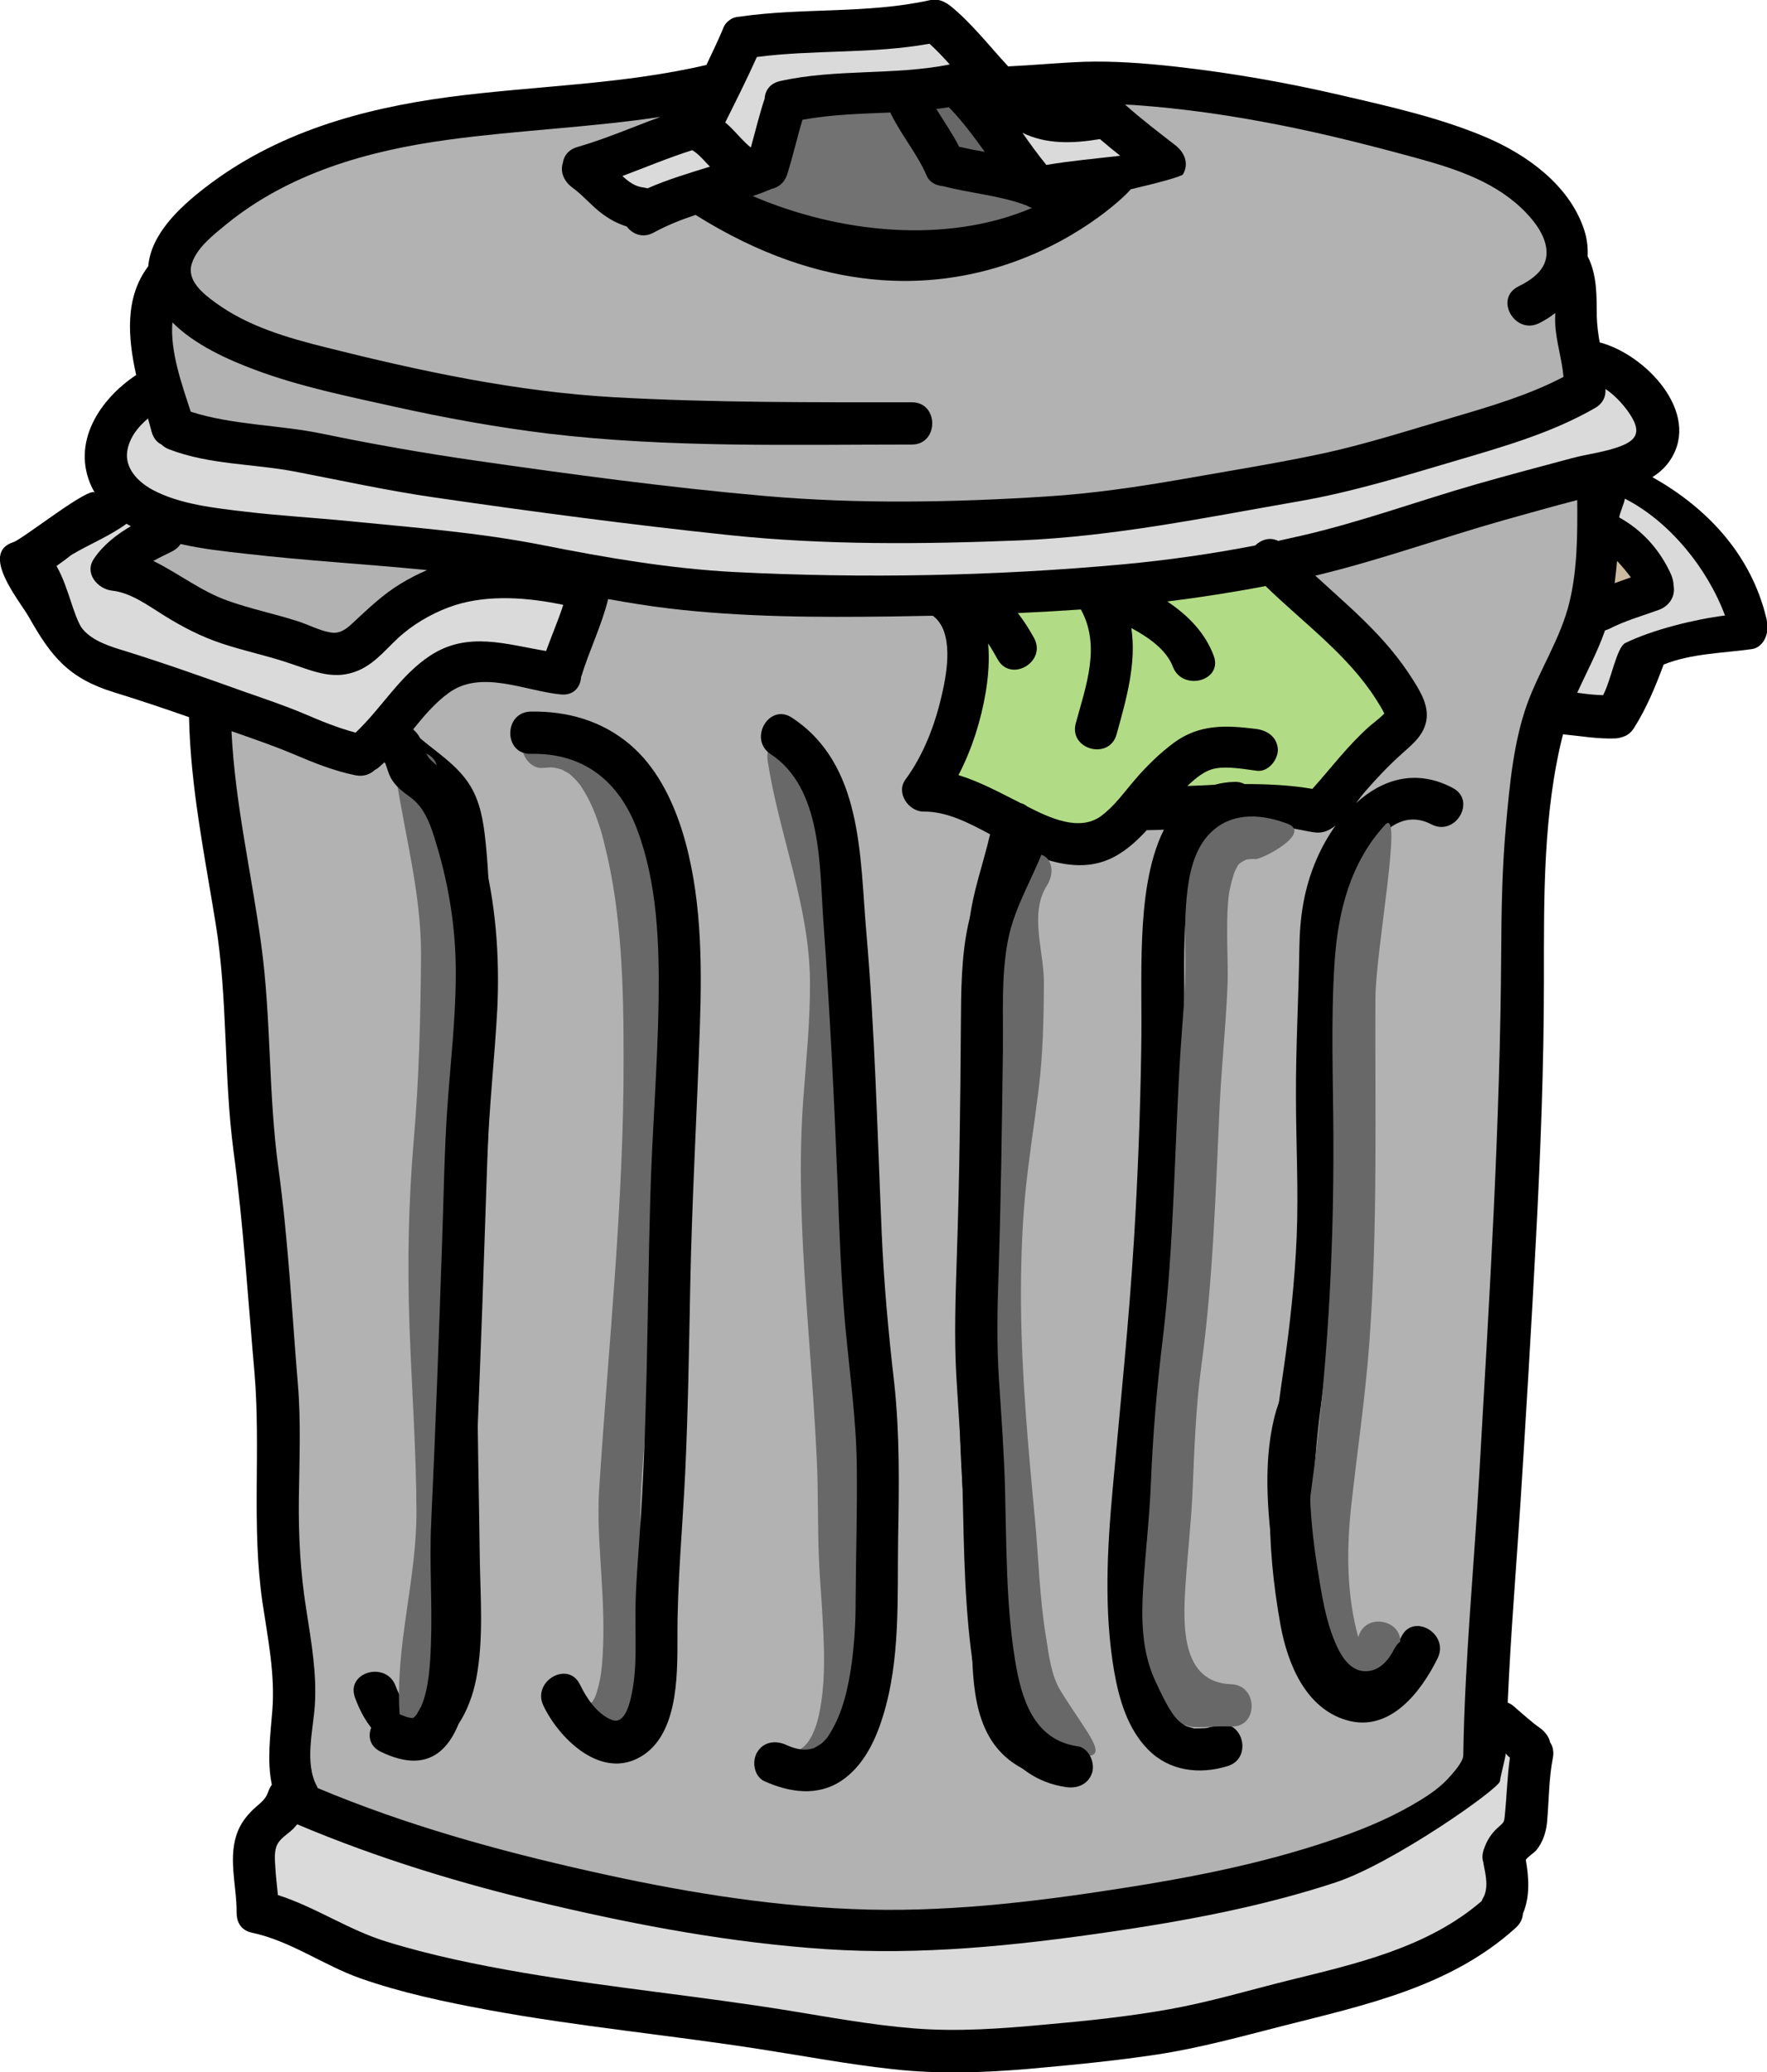 <svg version="1.1" xmlns="http://www.w3.org/2000/svg" xmlns:xlink="http://www.w3.org/1999/xlink" x="0px" y="0px"
	 viewBox="0 0 731.9 858.1" style="enable-background:new 0 0 731.9 858.1;" xml:space="preserve">
<style type="text/css">
	.st0{fill:#DADADA;}
	.st1{fill:#727272;}
	.st2{fill:#686868;}
	.st3{fill:#B2B2B2;}
	.st4{fill:#CBBBA0;}
	.st5{fill:#B2DB86;}
</style>
<path d="M594.8,136.3c-15.9,9.1-35.5,8.6-53.1,11.8c-17.5,3.2-36.6,9.7-54.4,4.8c-10.9-3-15.5,13.9-4.6,16.9
	c20.5,5.7,41.8-0.6,62-4.5c19.9-3.8,40.8-3.6,58.9-13.9C613.4,145.8,604.6,130.7,594.8,136.3z"/>
<path d="M731.6,255.9c-6.3-26.2-24.5-45.6-47.2-58.3c2.9-1.8,5.5-4.1,7.5-7.2c12.7-19.4-10.2-43.6-29.3-48.6
	c-0.6-3.5-1.1-7-1.2-10.6c-0.1-8.7,0.2-17.2-3.8-25.1c0.2-3.8-0.3-7.9-1.8-12c-6.3-17.6-23.1-29.8-39.7-37
	C597,48.9,576,44.2,555.7,39.5c-22.7-5.3-45.6-9.3-68.7-11.9c-12.7-1.4-25.4-2.4-38.2-2c-10.4,0.4-20.8,1.4-31.2,1.9
	c-7.9-8.5-15-17.8-24-25.1c-0.9-0.7-1.9-1.3-3-1.8c-1.6-0.7-3.4-1-5.6-0.5c-25.8,5.7-52.6,3-78.6,6.8c-0.3,0-0.7,0.1-1,0.1
	c-0.1,0-0.3,0-0.4,0.1c-1.1,0.2-2.1,0.6-2.9,1.3c-1,0.7-1.8,1.6-2.3,2.7c-0.1,0.2-0.2,0.4-0.2,0.5c-0.1,0.2-0.1,0.3-0.2,0.5
	c-2.1,5-4.5,9.9-6.8,14.8c-35.1,8.2-71.2,8.6-106.8,13.3C149.4,45.1,114.2,55,84.7,77.9c-10.2,7.9-22.2,19-23.3,32.4
	c0,0,0,0-0.1,0.1c-9.6,12.8-8.4,29.2-4.9,44.9c-15.2,10.1-27,28.1-18.4,46.4c0.4,0.8,0.8,1.6,1.3,2.4c-1.8-3.2-29.8,19.1-33.7,20.4
	c-14.3,4.5,2.7,24.5,6.4,31.1c9.2,16.3,16.4,25.3,35.2,31.1c10.4,3.2,20.8,6.7,31.1,10.3c0.6,28.8,6.4,56.9,11,85.3
	c5.1,31.2,3.3,62.9,7.4,94.2c4.1,30.6,6,61.2,8.7,91.9c2.7,31.7-1.3,63.5,3.3,95.1c2.2,14.9,5.3,29.7,4.1,44.9
	c-0.8,10.1-2.3,20.8-0.2,30.7c-0.6,0.8-1.1,1.8-1.5,2.9c-0.9,2.9-3,4.5-5.3,6.5c-3,2.7-5.5,5.7-7.1,9.4c-4.6,10.8-0.6,22.9-0.7,34.1
	c0,0.8,0.1,1.5,0.2,2.2c0.5,2.9,2.4,5.4,6.2,6.2c16,3.4,29.6,13.5,44.9,18.9c17.1,6,35.2,9.8,53,13.1c37.4,6.9,75.4,10.4,113,16.3
	c18.1,2.8,36.1,6.2,54.4,8.2c18.9,2.1,37.3,1.5,56.2-0.1c17.9-1.6,35.8-3.3,53.6-6c17.6-2.7,34.6-7.4,51.8-11.8
	c34.3-8.7,69.7-16.2,96.7-40.8c1.9-1.8,2.7-3.8,2.8-5.7c3-7.1,2.5-14.8,1.2-22.3c1-1.4,3.2-2.7,4.3-3.9c2.7-3.3,4.1-7.4,4.5-11.7
	c0.8-8.9,0.7-17.9,2.4-26.6c0.5-2.5,0-4.7-1.1-6.4c-0.5-2.2-1.9-4.2-4-5.8c-2.1-1.5-3-2.2-5.1-4c-2-1.7-4-3.4-5.9-5.1
	c-0.8-0.7-1.6-1.2-2.6-1.6c1.2-27.7,3.5-55.3,5.3-82.9c2.3-36.3,4.5-72.6,6.4-109c1.9-35.9,3.3-71.8,3.3-107.8
	c0-33.5-0.4-68.6,7.9-101.3c7.3,0.7,14.5,2,21.8,1.7c1.3-0.1,2.4-0.4,3.4-0.8c0.1,0,0.2-0.1,0.2-0.1c0,0,0,0,0.1,0
	c1.5-0.6,2.8-1.7,3.9-3.4c5.2-8.2,8.9-17.2,12.3-26.3c11.5-4.6,24.5-4.7,36.6-6.4c4.2-0.6,6.7-5.4,6.3-9.4
	C731.9,258,731.9,256.9,731.6,255.9z"/>
<path class="st0" d="M455.6,57.6c2.8,2.4,5.6,4.7,8.4,6.9c-10.2,1.2-20.5,2.1-30.6,3.8c-3.5-4.3-6.7-8.7-9.9-13.3
	C433.4,59.8,444.2,59.5,455.6,57.6z"/>
<path class="st1" d="M425.2,85.1c0.7,0.4,1.5,0.8,2.3,1c-35.6,15.2-80.1,10.4-115.7-4.9c2.7-0.9,5.3-1.9,7.9-3
	c2.7-0.6,5.2-2.5,6.3-5.8c2.4-7.5,4.1-15.3,6.4-22.8c12-2.2,24.2-2.5,36.4-3c0.1,0.2,0.2,0.5,0.3,0.7c4.4,8.9,10.9,16.5,14.8,25.6
	c1.1,2.6,3.9,4,6.8,4.2C402.1,80.1,414.1,80.9,425.2,85.1z"/>
<path class="st2" d="M407.9,62.9c-3.5-0.6-7.1-1.3-10.6-2.1c-2.8-5.5-6.3-10.5-9.5-15.7c1.7-0.2,3.5-0.4,5.2-0.7
	C398.6,50.1,403.3,56.5,407.9,62.9z"/>
<path class="st0" d="M313.5,23.6c23.7-3.1,47.9-1.2,71.5-5.5c3,2.7,5.7,5.6,8.4,8.6c-23.2,4.6-47.2,1.7-70.4,6.9
	c-4.2,1-6.1,4-6.3,7.3c-2.2,6.6-3.8,13.4-5.7,20.2c-2.8-2.2-5.6-5.6-8.2-8.2c-0.8-0.8-1.6-1.5-2.4-2.2
	C304.9,41.7,309.4,32.7,313.5,23.6z"/>
<path class="st0" d="M292.8,67.7c0.4,0.5,0.9,0.9,1.3,1.3c-8.7,2.7-17.5,5.3-25.9,9c-0.6-0.2-1.3-0.3-2-0.4c-3.3-0.4-6-2.5-8.4-4.7
	c9.6-3.6,19.1-7.6,28.9-10.7C289,63.5,290.9,65.7,292.8,67.7z"/>
<path class="st3" d="M71.4,133.5c9.2,9.3,23.1,15.5,34.1,19.6c18.6,7,38.5,11,57.8,15.3c21.2,4.7,42.6,8.6,64.1,11.2
	c49.7,5.9,100.4,4.5,150.3,4.5c11.2,0,11.3-17.5,0-17.5c-41.2,0-82.4,0.2-123.5-2.1c-40.4-2.3-80-10.8-119.1-20.6
	c-16-4-32.4-8.7-45.9-18.6c-5.1-3.7-12.1-9.2-9.7-16.3c2.2-6.6,9-11.8,14.1-16c26.2-21.4,58.9-30.6,91.8-35.1
	c29.3-4,59-5.1,88.2-9.5c-11.5,4.2-22.7,9.1-34.5,12.5c-3.7,1.1-5.6,3.7-6,6.7c-1.2,3.8,0.7,7.7,4,10.1c4.3,3.1,7.7,7.3,11.9,10.5
	c3.4,2.6,6.8,4.4,10.6,5.6c2.4,3.2,6.7,5,11.2,2.5c5.5-3,11.3-5.3,17.3-7.3c106.1,66.6,179.8-9.2,180.2-10.6
	c11.6-2.7,21.1-5.3,21.7-6.2c2.6-4.5,0.6-9.1-3.1-12c-7.1-5.5-14.2-10.9-20.9-16.9c1.3,0.1,2.6,0.1,3.9,0.2
	c20.1,1.4,40,4.3,59.8,8.2c19.4,3.8,38.6,8.7,57.6,13.9c16.3,4.5,32.9,10,44.9,22.6c4.1,4.3,8.3,10.1,8.4,16.3
	c0.1,7.2-6,11.3-11.8,14.2c-10,5.1-1.2,20.2,8.8,15.1c2.4-1.2,4.6-2.6,6.6-4.2c0,1.6-0.1,3.2,0,4.8c0.4,7.3,2.8,14.4,3.4,21.7
	c-14.2,7.4-29.6,12-44.9,16.5c-18.6,5.4-37.2,11.5-56.2,15.5c-18.5,3.9-37.4,6.9-56,10.2c-18.9,3.3-37.8,6.1-56.9,7.3
	c-38.7,2.5-78.2,3.2-116.8-0.2c-40-3.5-79.8-8.9-119.5-14.6c-21.5-3.1-42.7-6.8-63.9-11.2c-17.9-3.7-36.9-3.5-54.4-9.1
	C75.4,159.4,70.4,145.6,71.4,133.5z"/>
<path class="st0" d="M52.7,186.9c0.8-5.4,4.3-10,8.6-13.6c0.5,1.9,1,3.7,1.5,5.5c0.7,2.6,2.2,4.4,4.1,5.3c0.8,0.8,1.9,1.5,3.2,2
	c16.7,6.4,34.7,5.9,52.1,9.2c19.2,3.7,38.3,7.9,57.7,10.7c40.6,5.9,81.3,11.3,122.1,15.6c40,4.2,80.1,3.8,120.3,2.2
	c39.1-1.6,77.2-9.5,115.7-16.2c21.9-3.8,43-10.3,64.3-16.6c20-5.9,40.3-11.6,58.5-22.1c3.1-1.8,4.3-4.6,4.2-7.4c0-0.1,0-0.3,0-0.4
	c4.4,2.9,8.4,7.6,10.6,11.2c3.5,5.7,3,9.4-3.4,12.1c-6.7,2.8-14.3,3.5-21.3,5.4c-13,3.5-26,6.9-38.9,10.6
	c-24.5,7-48.3,15.8-73.2,21.5c-3.1,0.7-6.3,1.4-9.4,2.1c-3.4-1.7-7-0.5-9.5,1.9c-18.1,3.5-36.3,6.1-54.6,7.8
	c-53.3,4.9-107.7,5.9-161.1,3.2c-26.7-1.4-53-5.9-79.2-11.1c-26.7-5.3-53.5-7.3-80.6-10c-14.2-1.4-28.5-2.2-42.8-3.9
	c-12.5-1.5-27.2-3-38.5-9.1C56.9,199.4,51.7,193.8,52.7,186.9z"/>
<path class="st4" d="M669.8,232.3c2,2.1,3.9,4.4,5.7,6.8c-2.2,0.8-4.5,1.6-6.7,2.4C669.2,238.5,669.5,235.4,669.8,232.3z"/>
<path class="st5" d="M520.4,301.9c-12.5-1.6-23.7-2.1-34.3,5.8c-5.9,4.4-11.2,9.6-16,15.2c-4.4,5.1-8.6,11.1-14.1,15.1
	c-9,6.5-21.3,0.7-30.5-4c-0.8-0.7-1.8-1.2-3-1.5c0,0-0.1,0-0.1-0.1c-8.2-4.1-16.5-8.7-25.4-11.4c5.6-10.7,9.4-22.9,11.3-34.4
	c1.1-6.6,1.6-13.5,1-20.1c1.5,2.2,2.7,4.4,3.9,6.5c5.4,9.9,20.5,1.1,15.1-8.8c-2-3.6-4.2-7.1-6.7-10.3c8.7-0.4,17.4-0.9,26.1-1.5
	c8.3,15.1,2.2,31.3-2.1,47.1c-3,10.9,13.9,15.5,16.9,4.6c4.1-14.7,8.3-29.6,6.1-44c7.3,3.9,14.6,9.1,17.2,16
	c4,10.4,20.9,5.9,16.9-4.6c-3.6-9.6-10.8-16.8-19.2-22.4c13.6-1.7,27.2-3.8,40.7-6.4c15.6,15.2,33.9,28.3,45.7,46.8
	c1.2,1.9,2.5,3.9,3.5,6c-1.7,1.8-5.3,4.5-6.5,5.6c-8.7,7.8-15.6,17-23.3,25.6c-9.3-1.6-18.7-2-28.1-2c-1.2-0.6-2.6-1-4.3-0.9
	c-2.9,0.1-5.6,0.5-8.1,1.2c-3.8,0.2-7.6,0.4-11.3,0.5c3.4-3.2,7.2-6.5,11.8-7.3c5.1-0.9,11.6,0.3,17,1c4.7,0.6,8.7-4.5,8.7-8.7
	C529.1,305.4,525.1,302.5,520.4,301.9z"/>
<path class="st3" d="M176.9,236.1c-3.8,1.6-7.4,3.5-10.9,5.6c-7.6,4.6-13.5,10.4-20,16.4c-2.8,2.6-5.3,4.5-9.2,3.8
	c-4.6-0.8-9-3.2-13.4-4.6c-9.6-3.1-19.5-5.1-29-8.5c-11.1-3.9-20.5-11.4-30.9-16.5c2.7-1.5,5.5-2.8,7.9-4c1.5-0.8,2.6-1.8,3.4-3
	c9.3,2.1,18.7,3.1,26.8,4C126.6,232.2,151.8,233.6,176.9,236.1z"/>
<path class="st0" d="M51.8,269.6c-5.9-1.8-13.3-4-17.5-9c-1.9-2.2-3.7-7.8-4.9-11.4c-1.5-4.5-3.3-10.1-6-14.8c2.1-1.5,4.2-3,6.2-4.6
	c7.5-4.5,15.7-7.7,22.8-12.9c0.6,0.4,1.2,0.7,1.8,1c-5.9,3.5-11.4,7.7-15.3,13.5c-4.1,6,1.5,12.5,7.5,13.2c7.7,0.8,15,6.2,21.4,10.2
	c7.7,4.8,15.4,8.8,24.1,11.7c9.6,3.2,19.5,5.2,29,8.5c9.5,3.2,17.8,6.9,27.7,2.6c7.6-3.3,12.3-10.2,18.5-15.3
	c6.1-5.1,13.9-9.3,21.4-11.7c13.9-4.4,30.2-3.2,44.8-0.1c-2.1,6.5-4.8,12.7-7.1,19.1c-16.5-2.7-32.4-8.3-48,1.9
	c-12.6,8.3-20.1,21.7-30.9,31.9c-7.3-1.9-14.3-4.8-21.3-7.8c-8.1-3.4-16.4-6.2-24.7-9.1C84.8,280.6,68.5,274.8,51.8,269.6z"/>
<path class="st0" d="M625.4,727.9c-1.1,8-1.3,16-2.1,23.9c-0.3,3.1-0.4,2.8-2.9,5.1c-2.9,2.6-4.7,5.6-5.9,9.3
	c-0.6,1.9-0.6,3.6-0.1,5c0,0.3,0.1,0.5,0.1,0.8c0.9,4.5,2.2,10-0.3,14.2c-0.2,0.4-0.4,0.7-0.5,1.1c-22.4,19.3-51.8,25.9-79.8,32.8
	c-16.5,4.1-32.8,9-49.6,12c-16.8,3-33.9,4.8-50.9,6.3c-18.4,1.7-36.6,3.1-55.1,1.6c-17.4-1.4-34.6-4.6-51.9-7.4
	c-36.4-5.9-73.2-9.4-109.5-15.6c-19.2-3.3-38.4-7.2-57.1-13c-15.5-4.8-29.3-14.3-44.7-19.2c-0.3-3.5-0.8-7.1-1-10.7
	c-0.2-3.6-0.9-8.2,1.4-11.3c1.6-2.2,4.3-3.7,6.2-5.7c0.5-0.5,0.9-1.1,1.4-1.6c33.6,14.2,68.5,24.8,104,33.1
	c37.8,8.9,76.1,16,114.9,18.6c39.5,2.6,78.3-1.4,117.4-7.1c31.6-4.6,63.3-10.5,93.7-20.5c23.8-7.8,68.1-39,68.2-42
	c0-1.2,2.4-10.2,2.4-11.5C624.2,726.9,624.8,727.4,625.4,727.9z"/>
<path class="st3" d="M632.5,291.7c-5.6,15.7-7.2,33.4-8.7,49.9c-1.6,17.5-1.9,35-2,52.6c-0.4,71.9-4.9,143.4-9,215.1
	c-2.2,39.2-6.1,78.3-6.7,117.6c0,2.9-4.7,7.9-6.5,9.9c-4.3,4.5-9.6,7.8-15,10.9c-10.8,6.2-22.4,10.8-34.1,14.7
	c-27.9,9.4-56.9,15.1-85.9,19.6c-37.1,5.8-74.2,10.2-111.7,8.6c-36.5-1.5-72.6-7.6-108.2-15.6c-38.5-8.6-76.7-19.2-113.1-34.5
	c-0.1-0.3-0.3-0.6-0.4-0.9c-5.1-9.5-1.5-23.1-0.8-33.3c0.9-13.2-1.5-26.5-3.5-39.5c-2.5-15.5-3.3-30.8-3.1-46.6
	c0.2-15.6,0.9-31.2-0.4-46.8c-2.5-30-4-60-8.1-89.8c-4.2-30.7-2.9-61.7-7.1-92.4c-4-29.5-10.9-58.6-12.3-88.4
	c8.5,3,17.1,5.9,25.4,9.4c8.5,3.6,17,7.1,26.1,8.9c3.2,0.6,5.9-0.4,7.8-2.2c0.6-0.3,1.3-0.7,1.9-1.3c0.7-0.6,1.4-1.2,2.1-1.9
	c6.3,5.6,13.8,9.9,19.1,16.4c3,3.7,4.3,8.1,5,12.8c1.2,7.8,1.6,15.8,1.8,23.7c1,30.2,0.6,60.7-0.1,90.9c-0.7,31.9-4.2,63.5-4.6,95.4
	c-0.4,31.1,0.6,62.2,0.9,93.3c0.2,15.7,2.5,33.6-2.5,48.8c-1,3.1-3.9,11-7.8,10.6c-3.2-0.3-6-6.3-7.1-9.3c-3.8-10.5-20.6-6-16.9,4.6
	c4,11.3,12.6,23.2,26.1,22c14.4-1.3,21.6-16.9,24.1-29.4c3.3-16.8,1.7-34.9,1.5-51.9c-0.2-17.5-0.6-34.9-0.8-52.4
	c-0.2-18.2-0.2-36.4,0.4-54.5c0.6-17.6,2.2-35,3.2-52.5c2-34.9,1.5-70,1.2-104.9c-0.1-9.3-0.4-18.6-1.3-27.9
	c-0.8-8.3-1.7-16.7-5.6-24.2c-5.6-10.7-16.7-16.4-25.2-24.5c4.6-5.7,9.3-11.4,15.2-15.7c13.5-9.9,31.7-0.8,46.6,0.6
	c5.3,0.5,8.1-3.2,8.3-7.3c0-0.1,0.1-0.2,0.1-0.2c3.3-10.8,8.4-21,11.1-32c8.4,1.5,16.9,2.9,25.4,3.9c30.4,3.6,61.3,3.7,91.9,3.3
	c5.7-0.1,11.4-0.2,17.1-0.3c0.1,0,0.1,0.1,0.2,0.1c8.7,6.5,5.8,23.3,3.7,32.3c-2.8,12.5-7.6,25.2-15.2,35.5
	c-4,5.5,1.4,13.2,7.5,13.2c9.7-0.1,18.8,4.7,27.6,9.4c-2.8,12.2-7.2,23.8-8.6,36.4c-1.7,15.6-1.7,31.3-2.4,46.9
	c-1.4,32.4-1.8,64.7-1.9,97.1c-0.1,32-0.5,63.8,1.9,95.7c1.2,15.3,2.7,30.7,3.3,46c0.3,8.7,0,17.5,0.7,26.2
	c0.8,10,2.7,20.3,8.7,28.6c7.3,9.9,18.3,13.9,30.2,15.1c4.7,0.5,8.7-4.3,8.7-8.7c0-5.1-4-8.3-8.7-8.7c-7.3-0.7-14-3.5-17.5-10.1
	c-3.4-6.3-3.9-14-4.2-21.1c-0.3-8.6-0.1-17.1-0.6-25.7c-0.8-14.6-2.1-29.2-3.2-43.7c-2.3-30.4-1.9-60.7-1.8-91.2
	c0.1-29.7,0.4-59.4,1.5-89.1c0.6-16.5,0.9-33,2.1-49.5c0.9-12.7,5-24.3,7.9-36.3c10.6,4.3,22.3,7.2,33.1,2.5
	c6.2-2.7,11.2-7.2,15.7-12.1c2.4,0,4.8-0.1,7.1-0.2c-6.7,13.3-8.4,30.9-9,44.4c-0.7,15.6-0.1,31.3-0.4,46.9
	c-0.4,26.2-1.4,52.4-3,78.5c-2.1,34.4-5.7,68.7-8.8,103c-2.3,25.1-3.7,50.8,0.6,75.8c2,11.5,5.6,23.8,14,32.3
	c8.8,9,21.3,10.5,33,6.9c10.7-3.3,6.2-20.1-4.6-16.9c-1.2,0.4-2.4,0.7-3.6,1c-0.4,0.1-0.9,0.2-1.3,0.2c-0.1,0-0.1,0-0.2,0
	c-1.1,0.1-2.1,0.1-3.2,0.1c-0.5,0-0.7,0-0.8,0.1c-0.1-0.1-0.4-0.1-0.9-0.3c-0.7-0.2-1.4-0.4-2.1-0.6c0,0,0,0-0.1,0
	c-0.4-0.2-0.8-0.4-1.2-0.7c-0.3-0.2-1-0.7-1.2-0.9c-0.6-0.6-1.2-1.2-1.8-1.8c-1.2-1.2-4-6.2-4.8-8c-1.8-4.7-3.1-9.6-4-14.6
	c-4-21.4-2.5-45.7-0.6-68.1c2.4-28.6,5.7-57.1,7.8-85.8c3.1-43.6,4.8-87.3,4.6-131c-0.1-13.4,0.1-27,3-40.1c1.4-6,3.1-11.9,6.7-16.9
	c1.6-2.2,3.5-3.7,5.8-4.7c5.1-0.2,10.3-0.3,15.4-0.2c4,0.1,8,0.3,11.9,0.6c4,0.4,8,1.6,12,2c2.9,0.2,5.5-1,7.9-2.9
	c-3.1,4.3-5.7,9-7.8,13.8c-5.3,12.2-7,23.9-7.2,37.1c-0.3,20.5-1.5,40.9-1.4,61.4c0,19.3,1.1,38.6,0.3,57.9
	c-0.8,18.6-2.8,37-5.5,55.5c-2.7,18.3-5,36.7-5.5,55.2c-0.4,16.9,1.3,33.6,4.3,50.2c2.9,15.9,10.3,34.4,27.4,39.4
	c17.9,5.2,30.8-11.7,37.7-25.7c4.9-10.1-10.2-19-15.1-8.8c-3.7,7.6-11.6,23.5-21.8,15.5c-9.2-7.2-10.8-21.3-12.4-32.1
	c-4.5-30.8-1.9-61.2,2.7-91.9c5-32.5,7-65.2,5.8-98.1c-0.6-17.4-0.2-34.8,0.4-52.2c0.3-8.7,0.6-17.5,0.7-26.2
	c0.1-5.9-0.1-10.9,1.1-16.1c3.3-14.8,16.7-45.5,36-35.4c10,5.2,18.8-9.9,8.8-15.1c-15.3-8.1-29.3-3.5-40,6.3c1-1.4,2-2.7,2.9-3.8
	c5.3-6.2,10.8-12,16.9-17.4c4.2-3.7,8.3-7.3,9.3-13c1-5.8-2-11.2-5-16c-4.2-6.8-9.2-13.2-14.6-19c-8.2-8.9-17.5-16.8-26.4-25
	c26.5-6.3,52-15.6,78.2-23c10.1-2.8,20.2-5.7,30.3-8.3c0.1,14.1,0.1,28.5-3.2,42.2C646.5,264.3,637.7,277.3,632.5,291.7z"/>
<path class="st0" d="M673.2,266.3c-3.6,1.8-5.9,15.5-9.2,21.6c-3.6-0.1-7.1-0.5-10.7-1c3.9-8.6,8.4-16.9,11.5-25.8
	c0.5-0.2,1-0.4,1.6-0.6c6.6-3.4,13.7-5.4,20.6-7.9c4.3-1.5,7.1-5.6,6.2-10.1c0-1.5-0.4-3-1-4.5c-4.5-10.1-11.9-18.4-21.5-23.7
	c0-1.4,2.3-6.4,2.3-7.8c18.5,9.4,34.2,28.8,41.5,48.4C702.4,256.4,684.6,260.7,673.2,266.3z"/>
<path class="st2" d="M191.7,401.1c1-28.4-6.4-55.8-10.7-83.6c-0.7-4.7-6.6-7.3-10.8-6.1c-5,1.4-6.8,6.1-6.1,10.8
	c3.8,24.4,10.4,48.5,10.3,73.4c-0.2,25.3-0.8,51-3,76.3c-2.2,25.7-2.7,51.1-1.8,76.9c0.9,25.7,2.8,51.4,2.9,77.1
	c0.1,28.2-8.8,55.6-7,83.8c0.7,11.2,18.2,11.3,17.5,0c-1.7-25.3,5.5-49.9,6.8-75.1c1.3-25.9-1.3-52.1-2.4-78c-1.1-26-1.5-52,0.8-78
	C190.6,452.8,190.8,426.9,191.7,401.1z"/>
<path class="st2" d="M268.3,349.7c-4.7-21.1-16.3-52.2-43.3-49.1c-4.7,0.5-8.7,3.6-8.7,8.7c0,4.3,4,9.3,8.7,8.7
	c1.1-0.1,2.1-0.1,3.2-0.2c0.4,0,1.5,0.1,1.8,0.2c0.4,0.1,0.9,0.2,1.3,0.3c0.5,0.1,0.9,0.3,1.4,0.4c0.7,0.4,1.4,0.8,2.2,1.2
	c0.3,0.2,0.7,0.4,1,0.6c1.5,1.3,2.8,2.6,4,4.1c0,0,0.1,0.1,0.1,0.1c0.2,0.3,0.5,0.6,0.7,1c0.7,1,1.3,2.1,1.9,3.1c1.1,1.9,2.1,4,3,6
	c0.1,0.3,0.8,2.1,1,2.5c0.5,1.3,0.9,2.6,1.4,3.9c1,2.9,1.8,5.9,2.5,8.9c7.1,28.4,7.8,58.6,7.8,88.6c0.1,59.5-6.3,118.5-10.1,177.8
	c-0.8,12.1,0.2,23.9,0.9,36c0.7,11.2,1.2,22.4,0.5,33.6c-0.3,4.4-0.7,8.7-1.9,12.9c-0.5,1.9-1,3.4-1.4,4.2c-0.4,0.8-0.9,1.4-1.3,2.2
	c1-1.7-1.9,1.4,0,0.1c-3.8,2.8-5.6,7.6-3.1,12c2.2,3.8,8.1,5.9,12,3.1c15.2-11,13.8-35.6,13.4-52.2c-0.4-14.9-2.6-29.9-2-44.9
	c0.9-23.4,3.6-46.7,5.3-70c2.7-35.4,4.8-70.9,5.1-106.5C276,414.7,275.4,381.4,268.3,349.7z"/>
<path class="st2" d="M356.5,626.4c-0.5-34.6-4.2-69-6.1-103.4c-1-17.3-1.7-34.7-1.1-52c0.6-17.1,2.6-34,3.4-51.1
	c0.8-18.9-0.8-37.3-5.1-55.8c-4.2-17.9-9.8-35.4-12.7-53.5c-0.7-4.7-6.6-7.3-10.8-6.1c-5,1.4-6.8,6.1-6.1,10.8
	c4.8,30.8,17.3,59.8,17.5,91.3c0.1,16.4-1.6,32.6-2.8,48.9c-1.2,16.5-1.2,32.9-0.6,49.4c1.2,33.1,4.7,66.2,6.2,99.3
	c0.7,13.6,0.3,27.3,0.9,40.9c0.3,8.9,1.2,17.7,1.6,26.5c0.6,10.9,1,22.2-0.6,33.1c-0.6,4.1-1.6,9-3.2,12.5c-1.6,3.8-3.4,6.1-6.3,7.7
	c-9.8,5.5-1,20.6,8.8,15.1c17.4-9.8,18.9-34,19.1-51.7C358.8,667.6,356.8,647,356.5,626.4z"/>
<path class="st2" d="M439.4,700.4c-4-6.5-4.9-14.7-6.1-22.2c-2.7-16.1-3.1-32.7-4.6-48.9c-2.8-29.5-5.5-59-5.8-88.6
	c-0.1-15.2,0.3-30.5,1.7-45.6c1.4-14.7,3.8-29.3,5.6-43.9c1.8-14.6,2.1-29.1,2.2-43.8c0.1-13.6-6.2-28.8,1.2-40.6
	c6-9.6-3.3-18.4-9.3-8.8c-14.6,23.5-8.1,53.8-10.2,80c-1.3,15.8-4,31.5-5.9,47.3c-2,16.2-2.8,32.4-2.8,48.7
	c-0.1,32.7,2.9,65.3,6,97.8c1.7,17.7,2.2,35.6,5.4,53.1c3.2,18,10.7,40.7,32,42.3C460,727.9,450.3,718,439.4,700.4z"/>
<path class="st2" d="M533.2,341.1c-10-3.8-21.7-4.9-30.4,2.5c-7,5.9-9.6,15.1-10.8,23.9c-1.3,9.7-1.2,19.4-1,29.2
	c0.2,12.8-1.2,25.4-2,38.2c-2.6,40.2-2.6,80.6-7.5,120.6c-2.4,19.7-4,39.1-4.8,58.9c-0.6,14.5-2.3,28.8-3.2,43.2
	c-0.8,12.6-0.6,26,4.7,37.8c11.6,25.5,12.3,18.9,31.8,19.6c11.3,0.4,11.2-17.1,0-17.5c-20.8-0.7-20-24.4-19-40.5
	c0.8-12.7,2.3-25.4,2.9-38.2c0.8-17.7,1.3-35.5,3.7-53.1c4.9-35.9,5.9-72,7.6-108.1c0.8-16.2,2.5-32.4,3.2-48.5
	c0.4-8.1-0.2-16.1-0.1-24.2c0-5,0.1-10.1,0.8-15.1c0.3-2,1.8-8,2.5-9.2c1.2-2.4,1.1-2.4,2.4-3.4c0.4-0.3,1.7-1,2.2-1.2
	c0.3-0.1,2.7-0.4,3.8-0.2C523,355.8,543.7,345,533.2,341.1z"/>
<path class="st2" d="M573.7,341.6c-14.4,15.6-19.5,36-20.9,56.7c-1.6,24.1-0.6,48.7-0.5,72.9c0.2,48.7-2.5,96.9-9.1,145.2
	c-3.5,25.2-3.6,52.2,5.9,76.2c1.4,3.6,4.3,6.4,8.4,6.4c10.8-0.1,19-6.4,22.1-16.7c3.2-10.8-13.6-15.4-16.9-4.6
	c0,0.1-0.1,0.2-0.1,0.3c-4.8-17.3-4.9-35.7-3-53.6c2.5-22.9,5.9-45.5,7.6-68.5c3.5-47.4,2.3-95,2.5-142.5
	C569.9,392.7,581.3,333.3,573.7,341.6z"/>
<path d="M289.9,424.9c-1.2,35.9-3.3,71.8-4,107.7c-0.5,25.9-0.9,51.7-2.1,77.6c-1.1,22.8-3.3,45.4-3.2,68.2c0,16.1,0.3,41.8-16.9,50
	c-15.9,7.6-32.3-8.8-38.6-22c-4.9-10.1,10.2-18.9,15.1-8.8c2.7,5.6,7.2,12.4,13.3,14.7c5.8,2.1,7.7-8.2,8.6-13.1
	c1.6-9.4,1.1-19.3,1.1-28.8c-0.1-10.5,0.8-20.9,1.5-31.4c3.5-47,3.3-94.1,4.6-141.2c0.7-27.9,3.1-55.7,3.5-83.6
	c0.3-23.6-0.5-48.3-8.9-70.7c-7.5-19.9-22.1-31.8-44.1-31.3c-11.3,0.2-11.2-17.3,0-17.5c15.1-0.3,29.6,3.8,41.2,13.7
	c10.6,9,17.2,22.1,21.4,35.2C290.6,369.6,290.8,398,289.9,424.9z"/>
<path d="M372,636.9c-0.4,24.6,1.1,50.4-6.4,74.2c-3.1,10-8.1,20.3-17,26.3c-10,6.7-21.5,4.9-31.9,0.3c-4.3-1.9-5.4-8.2-3.1-12
	c2.6-4.4,7.6-5.1,12-3.1c4.4,2,7.9,2.5,11.4,1.4c0.5-0.2,2.9-1.7,3.2-1.9c1.9-1.7,2.6-2.6,3.6-4.3c5.3-8.5,7.6-19,9-29.2
	c1.1-8.1,1.6-16.8,1.6-25.1c0.1-18.6,0.7-37.2,0.5-55.8c-0.2-19.8-3-39.1-4.8-58.8c-1.7-19-2.4-38-3.1-57
	c-1.5-37.1-3.3-74.1-6-111.1c-1.6-22.4-0.5-54.5-21.8-68.5c-9.4-6.2-0.6-21.3,8.8-15.1c29.4,19.3,28.1,57.3,30.8,88.4
	c3.6,41.5,4.6,83.2,6.4,124.9c0.9,20.9,2.8,41.6,5.2,62.3C372.7,594,372.4,615.5,372,636.9z"/>
<path d="M199.8,352.7c-2.5-9.6-5.3-19.9-11-28.1c-3-4.3-6.8-6.4-10.4-9.9c-2.7-2.6-3-7.3-5.3-10.5c-2.8-3.9-7.6-5.6-12-3.1
	c-3.8,2.2-5.9,8.1-3.1,12c2,2.7,2.3,6.1,3.9,9.1c2,3.6,5.1,5.8,8.4,8.2c6,4.6,8.3,12,10.4,19c5.3,17.4,8.1,35.3,8.1,53.5
	c0,18.6-2.2,37.1-3.5,55.6c-1.3,18.8-1.5,37.7-2.2,56.5c-1.3,38.5-2.7,77-4.5,115.5c-0.8,16.8,0.5,33.4-0.1,50.2
	c-0.3,9-0.9,18.6-4,25.9c0.1-0.1-1.6,2.7-1.8,3.3c-0.3,0.3-0.9,1-1.1,1.2c-0.2,0.1-0.4,0.2-0.6,0.3c0.2-0.1,0.7,0.1-0.1,0.1
	c-0.3,0-0.6,0-0.9-0.1c-0.5-0.1-1-0.2-1.4-0.3c-1.5-0.6-1.2-0.4-2.2-0.8c-10.1-4.9-18.9,10.1-8.8,15.1
	c43.9,21.5,38.4-55.6,37.9-78.3c-0.3-15,1.2-30.1,1.9-45c0.9-20.6,1.6-41.2,2.4-61.8c0.7-20.5,1.4-41,2.1-61.5
	c0.7-20.5,3-40.8,4.1-61.2C207,395.6,205.3,373.8,199.8,352.7z"/>
<path d="M446.4,723.2c-18.3-2.6-23.4-19.8-26-35.9c-3.7-23.1-3.5-47-4.1-70.3c-0.4-15.1-1.5-30.1-2.5-45.2
	c-1-14.8-0.7-29.6-0.2-44.4c1-30.6,1.4-61.3,1.8-91.9c0.2-15.3-0.8-31.1,2.1-46.1c2.9-15.1,11.8-27.9,16.4-42.4
	c3.4-10.8-13.5-15.4-16.9-4.6c-4.4,13.9-12.9,26.2-16,40.6c-2.9,13.6-2.9,27.6-3,41.4c-0.2,32.2-0.6,64.4-1.7,96.5
	c-0.5,16.2-1.1,32.5-0.2,48.7c0.9,15.8,2.2,31.6,2.6,47.5c0.6,24.9,0.8,50.2,4.7,74.9c3.5,21.7,14,44.6,38.2,48.1
	c4.7,0.7,9.3-1.2,10.8-6.1C453.6,729.9,451,723.9,446.4,723.2z"/>
<path d="M577.5,682.9c-2.3,4.6-6.1,9.1-11.6,9.2c-6,0.2-9.7-5.1-12-10c-4.9-10.3-6.6-22.7-8.4-33.9c-1.7-10.8-2.8-21.7-3-32.7
	c-0.1-5-0.1-10.6,0.6-15.3c0.3-2,0.7-4,1.4-6c0.1-0.3,0.2-0.5,0.2-0.6c0,0.1,0,0.2,0.2-0.5c0.1-0.3,0.3-0.5,0.5-0.8
	c0.1-0.1-4.5-6-4.3-6.2c8-7.9,1.5-21.4-6.5-13.5c-6.9,6.8-9.1,25-9.5,34.2c-0.5,11.3,0.4,22.7,1.8,33.9c1.3,10.3,3.1,20.4,5.3,30.5
	c3,13.2,8,28.8,21,35.3c15,7.5,32.1-0.6,39.3-14.9C597.6,681.7,582.6,672.9,577.5,682.9z"/>
</svg>

